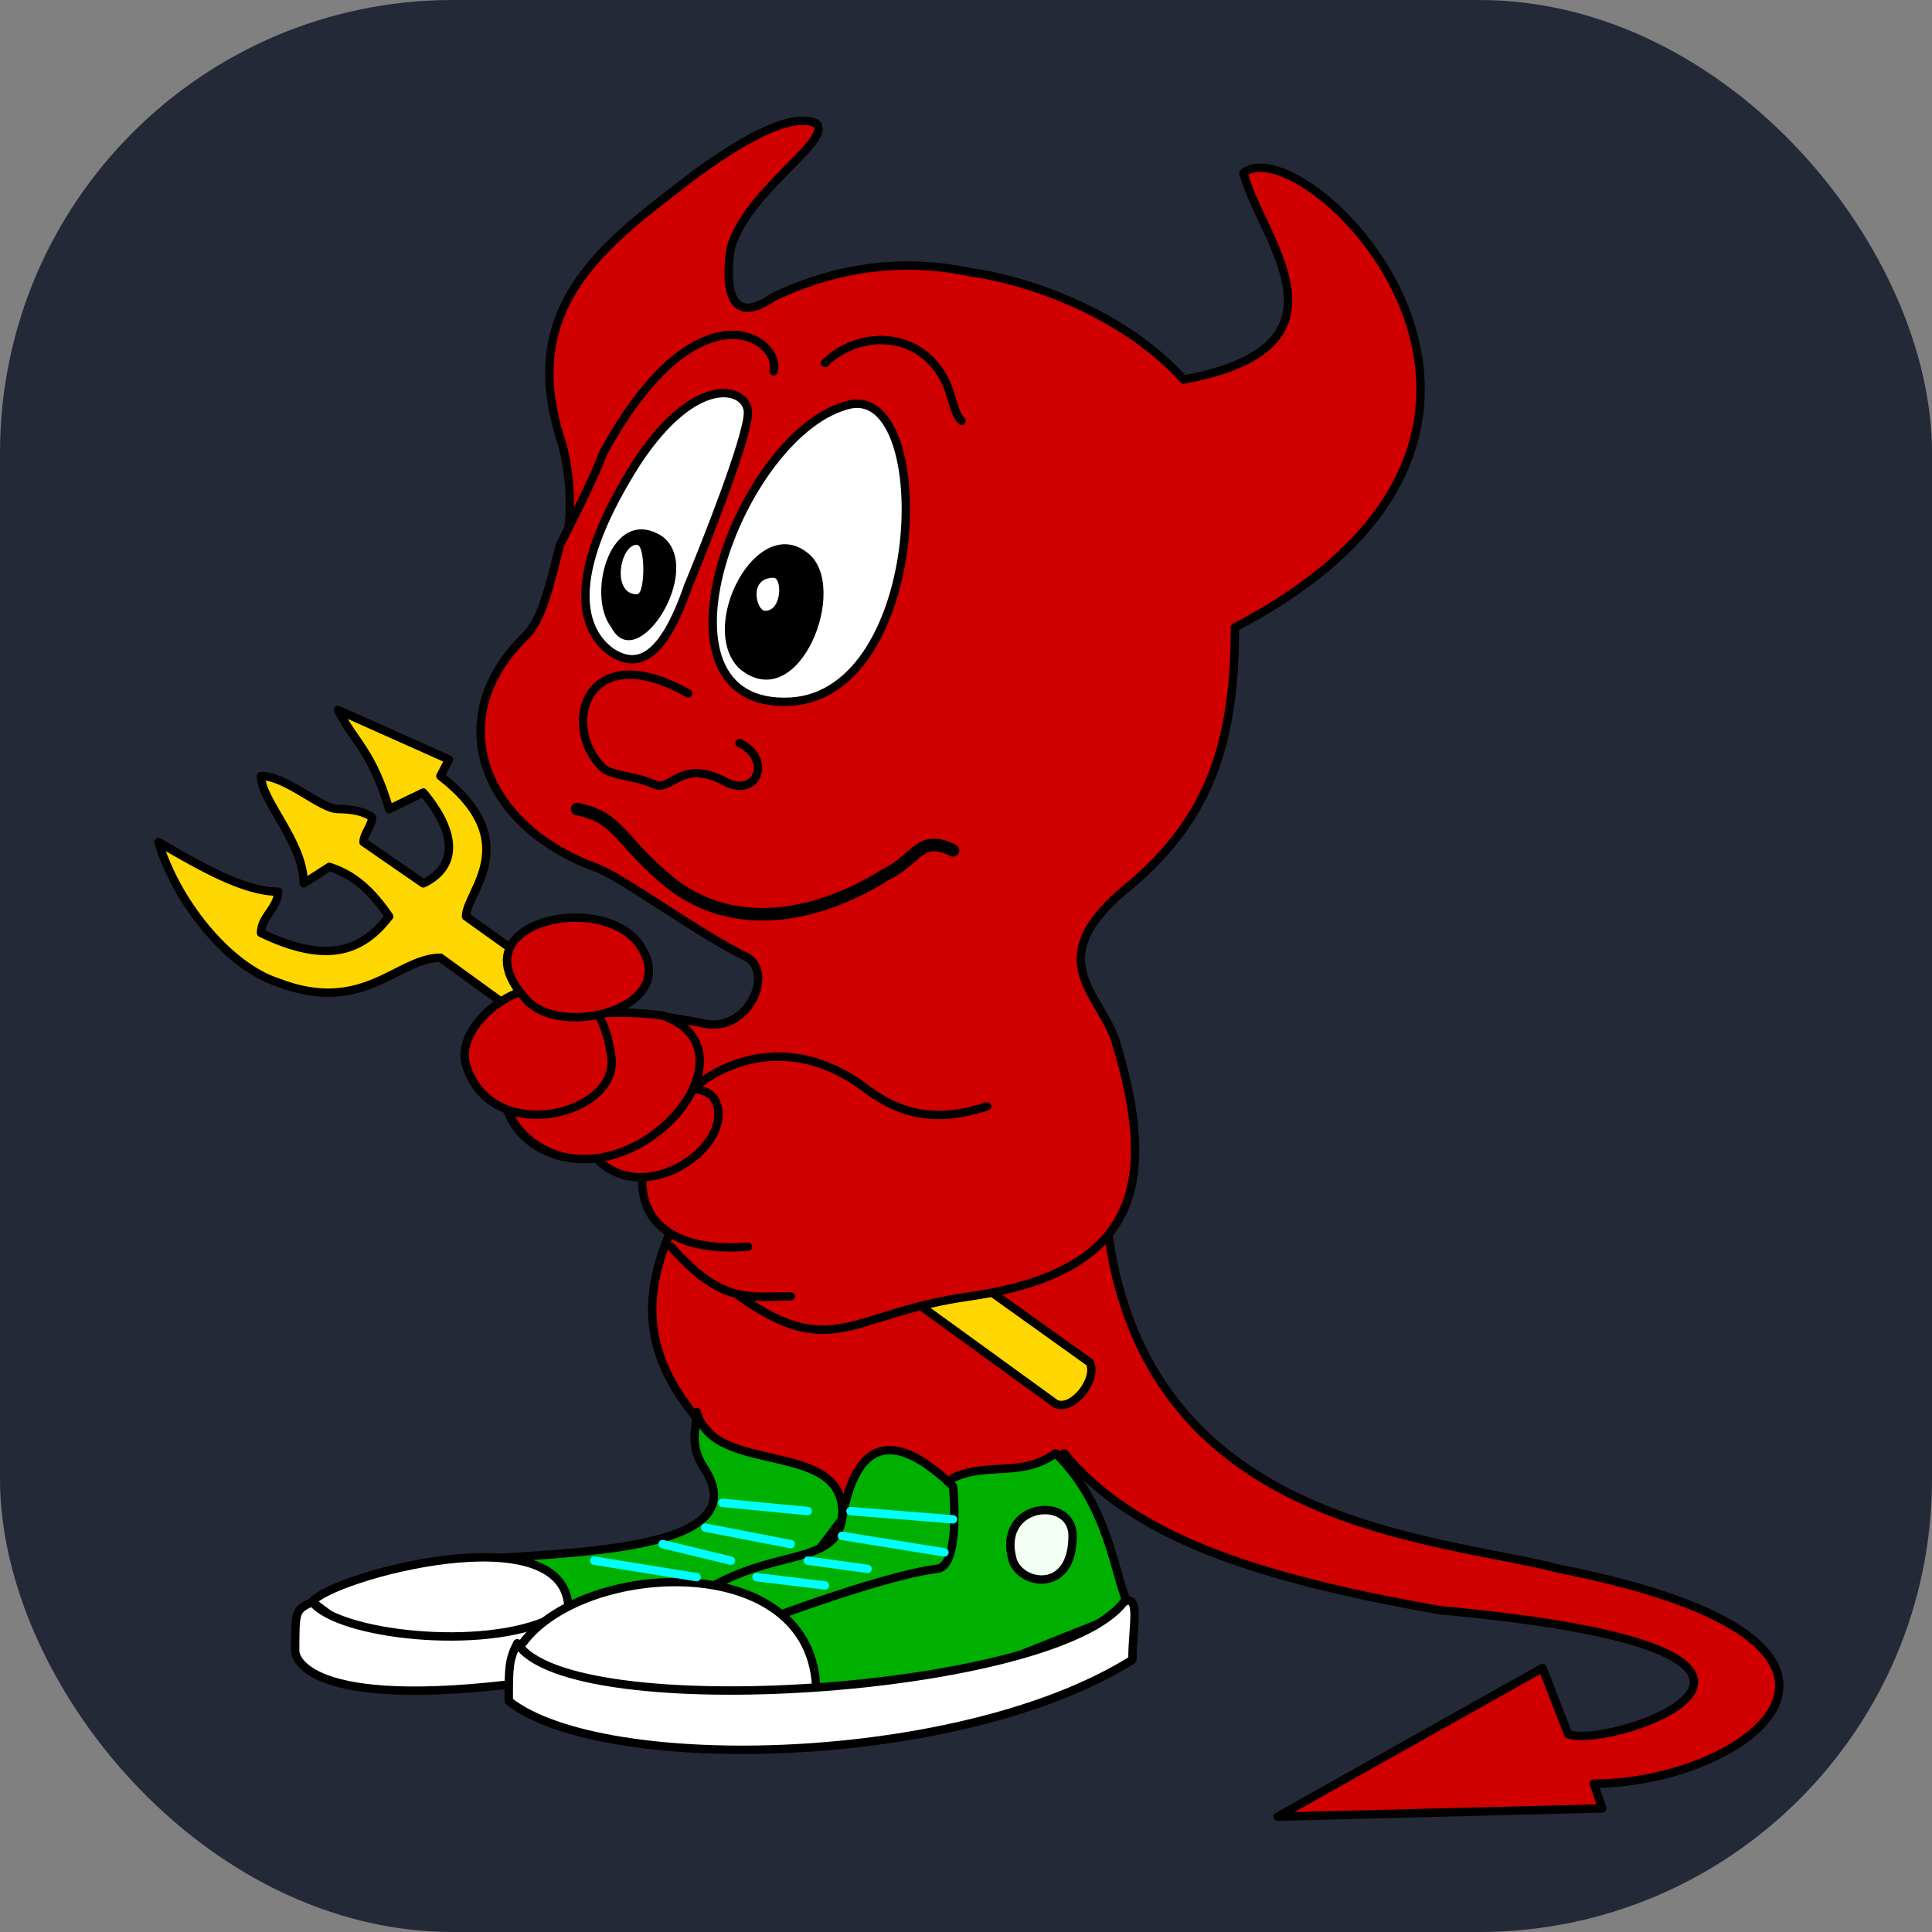 <svg xmlns="http://www.w3.org/2000/svg" width="256" height="256" fill="none"><rect width="100%" height="100%" fill="#808080" stroke="none"/><rect width="256" height="256" fill="#242938" rx="60"/><path fill="#D10000" d="M146.655 161.923c4.529 40.492 43.018 41.586 59.998 45.964 49.809 9.849 24.905 28.454 4.528 28.454l1.132 3.283-43.017 1.095 35.093-19.699 3.396 8.755c5.66 2.188 43.017-10.944-16.98-16.416-24.905-4.378-40.754-9.85-49.81-20.793l-30.565 17.51c-7.924-17.51-31.696-24.077-21.508-47.059"/><path stroke="#000" stroke-linecap="round" stroke-linejoin="round" stroke-width="1.113" d="M146.655 161.923c4.529 40.492 43.018 41.586 59.998 45.964 49.809 9.849 24.905 28.454 4.528 28.454l1.132 3.283-43.017 1.095 35.093-19.699 3.396 8.755c5.66 2.188 43.017-10.944-16.98-16.416-24.905-4.378-40.754-9.85-49.81-20.793l-30.565 17.51c-7.924-17.51-31.696-24.077-21.508-47.059"/><path fill="gold" stroke="#000" stroke-linecap="round" stroke-linejoin="round" stroke-width="1.113" d="M139.863 185.999c2.264 1.095 5.66-3.283 4.528-5.472l-82.638-59.096c0-3.283 7.924-9.85-3.396-18.605l1.132-2.189-14.716-6.566c2.264 4.378 4.528 5.472 6.792 13.133l4.528-2.189c4.528 5.472 4.528 9.849 0 12.038l-7.924-5.472c0-1.094 1.132-2.189 1.132-3.283 0 0-1.132-1.094-4.528-1.094-2.264 0-6.793-4.378-10.189-4.378 0 3.283 5.66 8.755 5.66 14.227l3.397-2.189c3.396 1.095 5.66 3.284 7.924 6.567-3.396 4.377-7.924 6.566-16.98 2.188 0-2.188 2.263-3.283 2.263-5.471-4.528 0-10.188-3.284-15.848-6.567 2.264 7.661 9.056 16.416 15.848 18.605 11.32 4.377 15.849-3.283 21.509-3.283z"/><path fill="#D10000" d="m108.166 114.864-33.96-40.492c2.263-5.472 1.132-13.132 0-16.416-5.66-18.057 6.792-26.265 18.112-35.02 9.056-6.566 13.584-7.66 15.848-6.566 2.264 2.188-9.056 8.755-11.32 16.415 0 0-2.264 12.039 5.66 6.567 6.792-3.283 15.849-5.472 26.037-3.283 7.924 1.094 20.377 5.472 28.301 14.227 23.772-4.378 10.188-18.605 7.924-27.36 7.924-6.566 49.243 33.926-1.132 60.191 0 15.322-3.396 25.171-13.584 33.926-12.453 9.85-4.529 14.227-2.264 20.793 5.66 18.605 3.396 30.643-19.245 33.926-15.848 2.189-18.113 8.755-30.565 0"/><path stroke="#000" stroke-linecap="round" stroke-linejoin="round" stroke-width="1.113" d="m108.166 114.864-33.96-40.492c2.263-5.472 1.132-13.132 0-16.416-5.66-18.057 6.792-26.265 18.112-35.02 9.056-6.566 13.584-7.66 15.848-6.566 2.264 2.188-9.056 8.755-11.32 16.415 0 0-2.264 12.039 5.66 6.567 6.792-3.283 15.849-5.472 26.037-3.283 7.924 1.094 20.377 5.472 28.301 14.227 23.772-4.378 10.188-18.605 7.924-27.36 7.924-6.566 49.243 33.926-1.132 60.191 0 15.322-3.396 25.171-13.584 33.926-12.453 9.85-4.529 14.227-2.264 20.793 5.66 18.605 3.396 30.643-19.245 33.926-15.848 2.189-18.113 8.755-30.565 0"/><path fill="#D10000" d="M102.506 49.201c1.132-4.377-10.188-12.038-22.64 10.944-1.132 3.283-5.66 12.038-5.66 12.038-1.133 4.378-2.265 9.85-4.529 12.039-11.32 10.944-5.66 25.17 9.057 30.642 3.396 1.095 13.584 8.755 20.376 12.039 3.396 2.188 0 9.849-5.66 8.755-30.565-6.567-31.697 14.227-19.245 17.51l44.15-2.189"/><path stroke="#000" stroke-linecap="round" stroke-linejoin="round" stroke-width="1.113" d="M102.506 49.201c1.132-4.377-10.188-12.038-22.64 10.944-1.132 3.283-5.66 12.038-5.66 12.038-1.133 4.378-2.265 9.85-4.529 12.039-11.32 10.944-5.66 25.17 9.057 30.642 3.396 1.095 13.584 8.755 20.376 12.039 3.396 2.188 0 9.849-5.66 8.755-30.565-6.567-31.697 14.227-19.245 17.51l44.15-2.189M109.298 48.107c4.528-4.378 12.453-4.378 15.849 2.189 1.132 2.188 1.132 4.377 2.264 5.471"/><path fill="#D10000" d="M76.47 107.204c5.66 1.094 5.66 4.377 12.452 9.849 11.32 8.755 24.905 1.094 28.301-1.094 4.528-2.189 4.528-5.472 9.056-3.283"/><path stroke="#000" stroke-linecap="round" stroke-linejoin="round" stroke-width="1.67" d="M76.47 107.204c5.66 1.094 5.66 4.377 12.452 9.849 11.32 8.755 24.905 1.094 28.301-1.094 4.528-2.189 4.528-5.472 9.056-3.283"/><path fill="#D10000" d="M91.186 91.882c-13.584-7.66-16.98 4.378-11.32 9.85 1.132 1.094 4.528 1.094 6.792 2.189s3.396-3.284 9.056-.548c4.528 2.736 6.792-2.736 2.264-4.924"/><path stroke="#000" stroke-linecap="round" stroke-linejoin="round" stroke-width="1.113" d="M91.186 91.882c-13.584-7.66-16.98 4.378-11.32 9.85 1.132 1.094 4.528 1.094 6.792 2.189s3.396-3.284 9.056-.548c4.528 2.736 6.792-2.736 2.264-4.924"/><path fill="#fff" stroke="#000" stroke-linecap="round" stroke-linejoin="round" stroke-width="1.113" d="M99.11 54.673c0-3.283-6.792-5.472-14.716 6.567-9.056 14.227-7.925 21.887-3.396 25.17 3.396 2.19 6.792 1.095 10.188-8.755 2.264-5.472 7.924-19.699 7.924-22.982"/><path fill="#fff" stroke="#000" stroke-linecap="round" stroke-linejoin="round" stroke-width="1.113" d="M112.694 53.579c11.321-2.189 10.189 38.303-7.924 39.398-20.376 1.094-6.792-36.115 7.924-39.398"/><path fill="#000" d="M107.034 73.278c5.66 4.377-1.132 21.887-9.056 15.32-5.66-5.471 2.264-20.792 9.056-15.32M87.79 71.089c5.66 4.377-3.396 18.604-6.792 12.038-3.397-4.377 0-16.416 6.792-12.038"/><path fill="#fff" d="M84.394 72.183c1.132 0 1.132 6.566 0 6.566-3.397 0-2.264-6.566 0-6.566M102.506 76.56c1.132 0 1.132 4.378-1.132 4.378-1.132 0-2.264-4.377 1.132-4.377"/><path fill="#D10000" d="M104.77 171.772c-5.66 0-9.056 1.095-15.848-6.566Z"/><path stroke="#000" stroke-linecap="round" stroke-linejoin="round" stroke-width="1.113" d="M104.77 171.772c-5.66 0-9.056 1.095-15.848-6.566"/><path fill="#D10000" d="M99.11 165.206c-29.433 2.189-6.792-38.304 15.849-20.793 4.528 3.283 9.056 4.377 15.848 2.188"/><path stroke="#000" stroke-linecap="round" stroke-linejoin="round" stroke-width="1.113" d="M99.11 165.206c-29.433 2.189-6.792-38.304 15.849-20.793 4.528 3.283 9.056 4.377 15.848 2.188"/><path fill="#D10000" stroke="#000" stroke-linecap="round" stroke-linejoin="round" stroke-width="1.113" d="M94.582 145.507c3.396 5.472-7.924 14.227-14.716 8.755-6.793-5.472 11.32-13.132 14.716-8.755"/><path fill="#D10000" stroke="#000" stroke-linecap="round" stroke-linejoin="round" stroke-width="1.113" d="M87.79 134.563c-26.037-3.283-24.905 15.322-13.585 18.605 12.453 3.283 26.037-14.227 13.585-18.605"/><path fill="#D10000" stroke="#000" stroke-linecap="round" stroke-linejoin="round" stroke-width="1.113" d="M80.998 140.035c1.132 7.661-15.849 12.038-19.245 1.094-2.264-7.66 16.98-18.604 19.245-1.094"/><path fill="#D10000" stroke="#000" stroke-linecap="round" stroke-linejoin="round" stroke-width="1.113" d="M84.394 124.714c6.792 8.755-10.189 13.132-14.717 7.66-9.056-9.849 9.057-14.227 14.717-7.66"/><path fill="#00B000" stroke="#000" stroke-linecap="round" stroke-linejoin="round" stroke-width="1.113" d="M60.621 206.793c14.717-1.095 39.621-1.095 32.829-12.039-2.264-3.283-1.132-5.471-1.132-7.66 2.264 8.755 20.377 3.283 19.244 14.227l-21.508 28.454z"/><path fill="#00B000" d="M126.279 195.849c4.528-2.189 9.056 0 13.584-3.283 7.924 7.66 7.924 18.604 10.188 20.793l-38.489 15.321-24.904-12.038c11.32-13.133 23.772-7.661 24.904-15.321 2.264-13.133 9.057-9.85 14.717-4.378 0 0 1.132 10.944-2.264 10.944-7.924 1.094-24.905 7.661-24.905 7.661"/><path stroke="#000" stroke-linecap="round" stroke-linejoin="round" stroke-width="1.113" d="M126.279 195.849c4.528-2.189 9.056 0 13.584-3.283 7.924 7.66 7.924 18.604 10.188 20.793l-38.489 15.321-24.904-12.038c11.32-13.133 23.772-7.661 24.904-15.321 2.264-13.133 9.057-9.85 14.717-4.378 0 0 1.132 10.944-2.264 10.944-7.924 1.094-24.905 7.661-24.905 7.661"/><path fill="#fff" stroke="#000" stroke-linecap="round" stroke-linejoin="round" stroke-width="1.113" d="M41.377 212.265c2.264-3.283 33.96-12.039 33.96 1.094l-19.244 9.85z"/><path fill="#F4FFF4" stroke="#000" stroke-linecap="round" stroke-linejoin="round" stroke-width="1.113" d="M142.127 203.51c0 7.66-6.792 6.566-7.924 3.283-2.264-7.661 7.924-8.755 7.924-3.283"/><path fill="#fff" d="M67.413 223.208c-28.3 3.284-28.3-4.377-28.3-4.377 0-5.472 0-5.472 2.264-6.566 3.396 4.377 22.64 6.566 31.696 2.188"/><path stroke="#000" stroke-linecap="round" stroke-linejoin="round" stroke-width="1.113" d="M67.413 223.208c-28.3 3.284-28.3-4.377-28.3-4.377 0-5.472 0-5.472 2.264-6.566 3.396 4.377 22.64 6.566 31.696 2.188"/><path fill="#fff" stroke="#000" stroke-linecap="round" stroke-linejoin="round" stroke-width="1.113" d="M108.167 224.303c0-19.699-32.83-17.51-39.622-5.472l14.717 10.944z"/><path fill="#fff" stroke="#000" stroke-linecap="round" stroke-linejoin="round" stroke-width="1.113" d="M148.92 212.265c2.264-1.095 1.132 3.283 1.132 7.66-22.641 14.227-70.186 15.322-82.639 5.472 0-4.377 0-5.472 1.132-7.661 6.793 10.944 71.318 6.567 80.375-5.471"/><path fill="#D10000" d="m95.714 199.132 11.32 1.094zm-2.264 3.283 11.32 2.189zm-5.66 2.189 9.056 2.189zm-9.056 2.189 13.584 2.189zm33.961-6.567 13.584 1.095zm-1.132 3.284 13.584 2.188zm-4.529 3.283 7.925 1.094zm-6.792 2.189 9.056 1.094Z"/><path stroke="#0FF" stroke-linecap="round" stroke-linejoin="round" stroke-width="1.113" d="m100.242 208.982 9.056 1.094m-13.584-10.944 11.32 1.094zm-2.264 3.283 11.32 2.189zm-5.66 2.189 9.056 2.189zm-9.056 2.189 13.584 2.189zm33.961-6.567 13.584 1.095zm-1.132 3.284 13.584 2.188zm-4.529 3.283 7.925 1.094z"/></svg>
